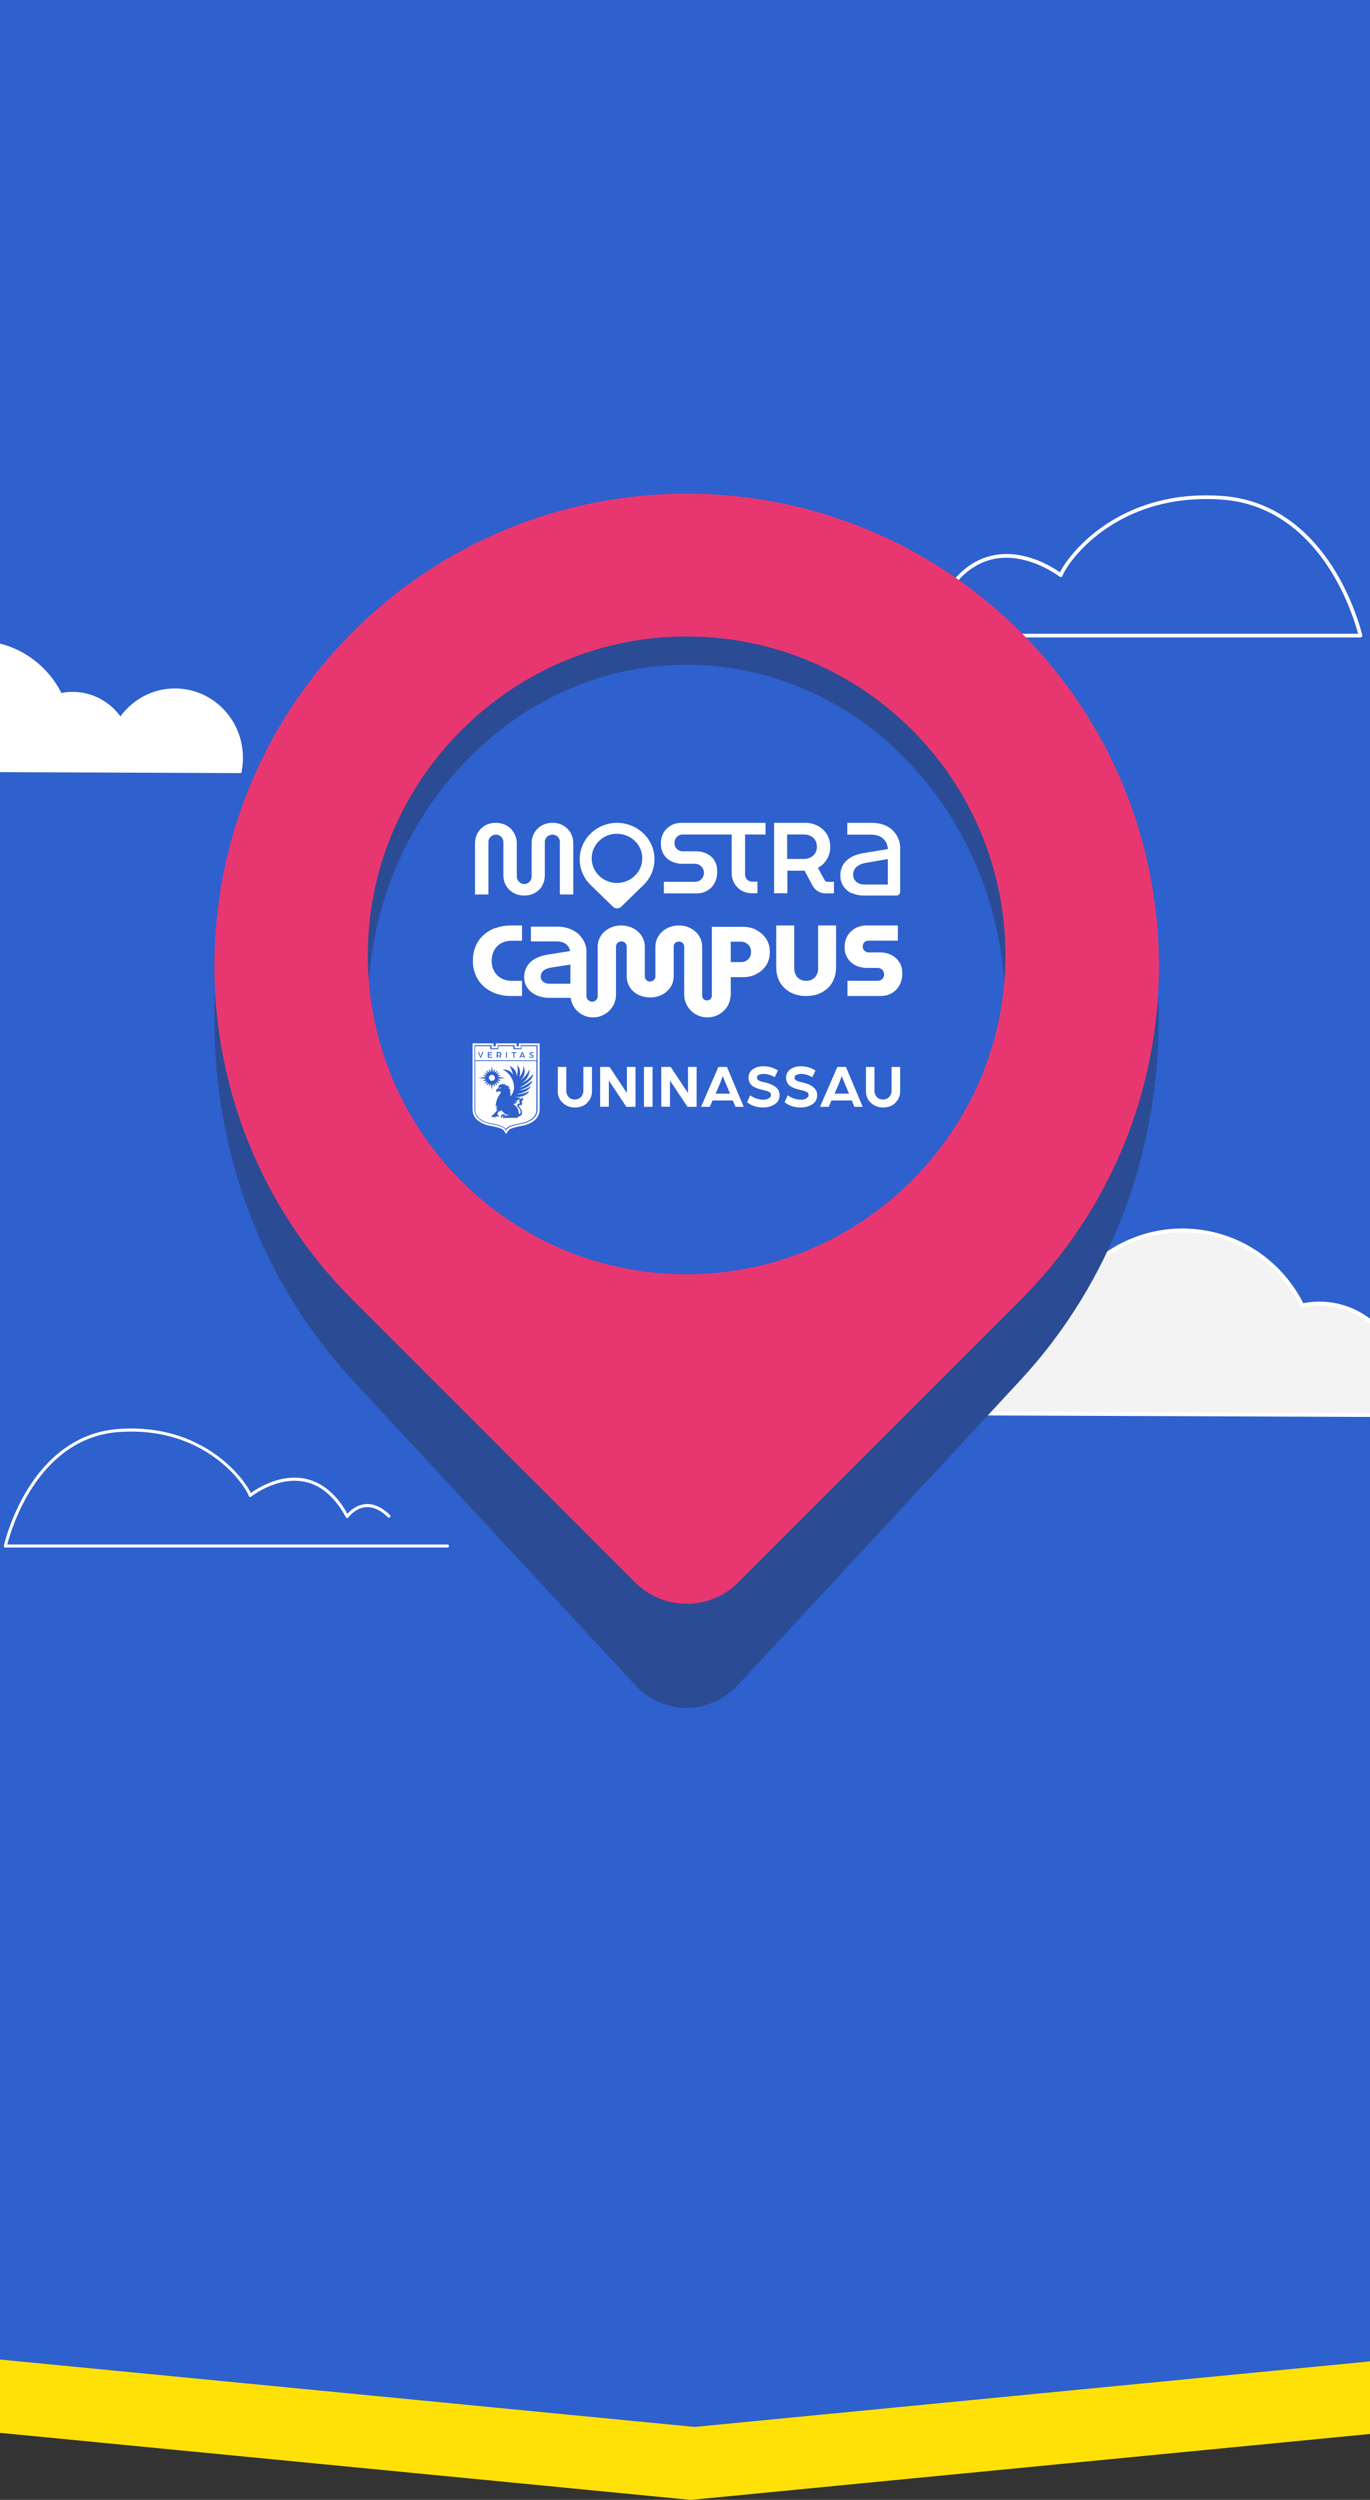 <svg width="357" height="651" fill="none" xmlns="http://www.w3.org/2000/svg"><rect width="100%" height="100%" fill="#333333" stroke="none"/><g clip-path="url('#clip0_112_4')"><path d="M-502-121H862v705.852L180 651l-682-66.148V-121Z" fill="#FFE108"/><path d="M-501-140H863v705.852L181 632l-682-66.148V-140Z" fill="url('#paint0_radial_112_4')"/><g clip-path="url('#clip1_112_4')"><path d="M1.395 403h115.21a.398.398 0 0 0 .395-.401.4.4 0 0 0-.395-.402H1.902c.441-1.718 2.15-7.697 5.85-13.762 4.006-6.564 11.243-14.579 22.974-15.492 22.591-1.757 33.1 13.7 34.095 16.616a.39.39 0 0 0 .618.184c.066-.053 6.77-5.345 13.932-3.875 4.292.881 7.913 3.992 10.76 9.243a.394.394 0 0 0 .668.04c.016-.024 1.73-2.403 4.454-2.658 1.906-.177 3.865.702 5.832 2.616a.39.39 0 0 0 .559-.013.405.405 0 0 0-.013-.567c-2.144-2.085-4.318-3.04-6.46-2.835-2.314.22-3.934 1.727-4.632 2.516-2.924-5.162-6.628-8.232-11.017-9.132-6.568-1.345-12.55 2.551-14.16 3.72-1.841-3.946-12.675-18.369-34.695-16.657-12.071.937-19.496 9.159-23.598 15.889-4.43 7.263-6.042 14.408-6.058 14.479a.405.405 0 0 0 .077.34.395.395 0 0 0 .309.151h-.002Z" fill="#fff"/></g><g clip-path="url('#clip2_112_4')"><path d="M354.516 166H213.484a.48.48 0 0 1-.484-.479c0-.263.218-.479.484-.479h140.412c-.541-2.051-2.631-9.187-7.161-16.426-4.905-7.835-13.763-17.401-28.124-18.49-27.655-2.097-40.519 16.352-41.737 19.832a.486.486 0 0 1-.756.219c-.081-.063-8.287-6.38-17.055-4.625-5.254 1.052-9.687 4.765-13.172 11.032a.478.478 0 0 1-.395.246.486.486 0 0 1-.423-.198c-.019-.028-2.117-2.868-5.452-3.173-2.333-.211-4.732.839-7.139 3.123a.487.487 0 0 1-.684-.015.476.476 0 0 1 .016-.678c2.625-2.489 5.285-3.628 7.908-3.384 2.832.264 4.815 2.063 5.67 3.003 3.58-6.16 8.113-9.825 13.487-10.899 8.04-1.605 15.361 3.045 17.333 4.44 2.254-4.71 15.516-21.924 42.471-19.881 14.777 1.119 23.866 10.931 28.888 18.965 5.422 8.669 7.396 17.196 7.416 17.281a.486.486 0 0 1-.473.586h.002Z" fill="#fff"/></g><path d="m406.202 368.683-174.565-.69a27.835 27.835 0 0 1-.124-3.125c.232-14.519 11.665-26.073 25.489-25.853 6.522.105 12.419 2.807 16.812 7.157l.605.599.228-.82c4.168-14.943 17.912-25.788 34.046-25.53 13.341.213 24.809 7.97 30.462 19.168l.171.338.372-.072a21.221 21.221 0 0 1 4.451-.395c6.996.112 13.155 3.598 17.049 8.915l.403.551.404-.55c4.617-6.293 12.005-10.33 20.293-10.198 13.706.219 24.654 11.722 24.43 25.708a25.848 25.848 0 0 1-.526 4.797Z" fill="#F3F3F3" stroke="#fff"/><path d="M265.859 171.862c-48.05-51.812-125.934-51.812-173.956 0-48.05 51.811-48.05 135.792 0 187.573l73.541 79.298c7.445 8.027 19.486 8.027 26.902 0l73.541-79.298c48.051-51.812 48.051-135.792 0-187.573h-.028ZM183.21 352.107c-49.291 2.706-89.756-40.957-87.275-94.106 2.143-45.487 36.433-82.46 78.618-84.771 49.29-2.676 89.755 40.956 87.274 94.106-2.143 45.487-36.433 82.46-78.617 84.771Z" fill="#2B4C94"/><path d="m62.462 200.818-121.848-.481a19.305 19.305 0 0 1-.073-2.034c.16-10.08 8.095-18.089 17.677-17.936 4.52.072 8.609 1.945 11.656 4.962l.605.599.228-.819c2.898-10.389 12.453-17.928 23.668-17.749 9.274.148 17.246 5.54 21.176 13.326l.171.338.372-.073c.997-.195 2.025-.29 3.083-.273 4.843.077 9.109 2.491 11.806 6.175l.403.55.404-.55c3.203-4.365 8.326-7.164 14.072-7.072 9.501.152 17.096 8.127 16.94 17.83a17.955 17.955 0 0 1-.34 3.207Z" fill="#fff" stroke="#fff"/><path d="M265.923 164.583c-48.065-48.045-125.972-48.045-174.01 0-48.064 48.045-48.064 125.921 0 173.938l73.565 73.533c7.447 7.444 19.491 7.444 26.909 0l73.564-73.533c48.065-48.045 48.065-125.921 0-173.938h-.028Zm-82.675 167.142c-49.306 2.51-89.783-37.979-87.3-87.264 2.143-42.181 36.443-76.466 78.641-78.609 49.306-2.481 89.783 37.979 87.301 87.265-2.144 42.18-36.444 76.466-78.642 78.608Z" fill="#E83770"/><path d="M129.035 241.665c-1.239.47-2.258 1.105-3.139 1.934-.881.829-1.542 1.768-1.982 2.901-.468 1.105-.689 2.348-.689 3.674s.221 2.541.689 3.646a8.239 8.239 0 0 0 1.982 2.901c.854.829 1.9 1.464 3.139 1.934 1.239.47 2.616.718 4.186.718h2.808v-3.95h-2.671a6.119 6.119 0 0 1-2.202-.415 4.966 4.966 0 0 1-1.653-1.105 4.894 4.894 0 0 1-1.018-1.657c-.248-.636-.358-1.326-.358-2.045 0-.718.11-1.436.358-2.071a5.066 5.066 0 0 1 1.018-1.658c.441-.47.992-.829 1.653-1.105.66-.276 1.376-.387 2.202-.387h2.671v-3.978h-2.808c-1.57 0-2.947.249-4.158.718l-.028-.055ZM197.119 242.167c-1.06-.542-2.231-.813-3.515-.813h-8.117v17.954c0 .677-.558 1.218-1.256 1.218a1.245 1.245 0 0 1-1.255-1.191v-12.646c0-1.165-.279-2.139-.809-2.979-.558-.839-1.283-1.516-2.204-1.977-.92-.487-1.952-.731-3.068-.731s-2.148.244-3.069.731c-.92.488-1.673 1.138-2.203 1.977-.558.84-.837 1.841-.837 2.979v7.555c0 .271-.056.487-.195.704-.14.217-.307.379-.53.487a1.546 1.546 0 0 1-.698.163c-.223 0-.446-.054-.641-.163a1.403 1.403 0 0 1-.502-.487c-.112-.217-.196-.433-.196-.704v-7.555c0-1.165-.279-2.139-.837-2.979-.558-.839-1.283-1.516-2.203-1.977a6.854 6.854 0 0 0-3.097-.731c-1.143 0-2.176.244-3.096.731-.921.488-1.674 1.138-2.232 1.977-.53.84-.809 1.841-.809 2.979v12.754c0 .785-.669 1.408-1.45 1.408-.307 0-.586-.108-.809-.271a1.375 1.375 0 0 1-.67-1.191v-11.671c0-2.058-1.255-3.548-1.311-3.602a6.105 6.105 0 0 0-2.371-1.949c-1.172-.569-2.566-.867-4.184-.867h-6.612v3.845h6.556c1.227 0 2.148.298 2.789.894.447.433.754.948.865 1.625l-5.635.893c-1.394.217-2.594.596-3.514 1.138-.949.541-1.674 1.245-2.121 2.058a5.526 5.526 0 0 0-.697 2.708c0 1.056.279 2.003.865 2.816.558.812 1.339 1.435 2.343 1.895.976.434 2.092.677 3.347.677h5.58c.334 2.871 2.817 5.091 5.858 5.091 3.04 0 5.774-2.437 5.913-5.497h.028v-12.89c0-.27.056-.514.196-.731.111-.216.279-.352.502-.487a1.47 1.47 0 0 1 .697-.163c.251 0 .502.055.698.163.195.108.362.271.502.487.139.217.195.461.195.731v7.555c0 1.165.279 2.167.837 3.006a5.475 5.475 0 0 0 2.231 1.95c.921.46 1.953.677 3.041.677 1.088 0 2.12-.217 3.041-.677a5.68 5.68 0 0 0 2.231-1.95c.586-.839.865-1.841.865-3.006v-7.609c0-.271.056-.487.167-.677.112-.189.279-.352.503-.46.223-.108.446-.163.669-.163.251 0 .474.055.697.163.224.108.391.271.502.46.112.19.196.434.196.677V259.443h.028c.223 3.06 2.817 5.497 6.025 5.497s5.83-2.437 6.025-5.497h.056v-4.982h3.208c1.283 0 2.455-.271 3.515-.84 1.06-.542 1.897-1.327 2.539-2.302.613-.975.92-2.139.92-3.412 0-1.272-.307-2.437-.948-3.412a6.552 6.552 0 0 0-2.539-2.274v-.054Zm-48.482 13.999h-5.607c-.642-.054-1.088-.189-1.423-.46-.474-.379-.697-.812-.697-1.354 0-.596.195-1.11.641-1.516.447-.433 1.2-.731 2.232-.894l4.854-.758v5.01-.028Zm46.697-6.851a2.528 2.528 0 0 1-.949.921c-.39.217-.836.298-1.311.298h-2.65v-5.307h2.678c.474 0 .893.108 1.283.324.391.217.698.515.949.894s.363.867.363 1.435c0 .569-.112 1.029-.363 1.435ZM213.209 252.095c0 .622-.135 1.191-.379 1.705-.243.514-.595.92-1.082 1.19a3.283 3.283 0 0 1-1.678.433c-.622 0-1.164-.135-1.651-.433a2.716 2.716 0 0 1-1.082-1.19c-.271-.514-.379-1.083-.379-1.705v-11.093h-4.682v10.85c0 1.542.325 2.868 1.002 4.004a7.076 7.076 0 0 0 2.76 2.597c1.191.623 2.517.92 4.032.92 1.515 0 2.869-.297 4.032-.92 1.191-.622 2.111-1.461 2.76-2.597.65-1.136 1.002-2.462 1.002-4.004v-10.85h-4.682v11.093h.027ZM234.375 250.6c-.497-.797-1.188-1.43-2.072-1.897-.884-.468-1.934-.688-3.122-.688h-2.846c-.276 0-.525-.082-.774-.22a1.746 1.746 0 0 1-.552-.55c-.139-.22-.194-.467-.194-.77s.055-.523.194-.77c.11-.22.304-.413.552-.55.249-.138.498-.193.801-.193h7.599v-3.96h-8.179c-1.05 0-2.017.248-2.873.715a5.354 5.354 0 0 0-2.045 1.953c-.497.825-.774 1.787-.774 2.942 0 1.156.277 2.146.802 2.943.525.825 1.243 1.43 2.155 1.87.884.44 1.906.633 3.012.633h2.652c.359 0 .636.082.884.247.249.165.442.358.58.605.139.248.221.55.221.853 0 .302-.082.577-.221.825a1.61 1.61 0 0 1-.607.605c-.249.137-.553.22-.885.22h-7.847v3.96h8.593c1.023 0 1.99-.22 2.846-.687a5.254 5.254 0 0 0 2.073-2.035c.525-.908.773-1.981.773-3.246 0-1.072-.248-2.035-.746-2.832v.027ZM141.274 230.626c.476-.797.7-1.731.7-2.774v-8.599c0-.357.084-.659.279-.961.168-.303.42-.522.728-.687a2.072 2.072 0 0 1 1.959 0c.308.165.532.384.7.687.168.302.252.631.252.961v13.681h3.498v-13.269c0-.989-.224-1.895-.672-2.72-.447-.824-1.091-1.456-1.903-1.95-.811-.494-1.763-.714-2.826-.714-1.064 0-2.043.247-2.855.714a5.216 5.216 0 0 0-1.931 1.95c-.448.797-.672 1.704-.672 2.72v8.599c0 .357-.084.659-.252.961a1.913 1.913 0 0 1-.699.714 1.756 1.756 0 0 1-.98.275c-.364 0-.672-.082-.951-.275-.28-.164-.504-.412-.7-.714-.168-.302-.28-.632-.28-.961v-8.599c0-.989-.224-1.895-.7-2.72a5.2 5.2 0 0 0-1.931-1.95c-.811-.467-1.763-.714-2.854-.714-1.092 0-2.043.247-2.827.714a5.355 5.355 0 0 0-1.903 1.95c-.448.797-.672 1.704-.672 2.72v13.269h3.498v-13.681c0-.357.084-.659.28-.961.196-.303.42-.522.7-.687.28-.165.616-.247.952-.247.335 0 .671.082.979.247.28.165.532.384.7.687.168.302.28.631.28.961v8.599c0 1.043.224 1.977.699 2.774a5.152 5.152 0 0 0 1.959 1.896c.84.467 1.764.686 2.799.686 1.036 0 1.959-.219 2.771-.686a5.28 5.28 0 0 0 1.931-1.896h-.056ZM174.999 224.306c.843.413 1.771.634 2.84.634h3.234c.45 0 .844.11 1.209.33.366.221.647.496.844.854a2.4 2.4 0 0 1 .309 1.184c0 .441-.112.799-.309 1.157a2.253 2.253 0 0 1-.844.854c-.365.22-.759.303-1.209.303h-8.071v3.03h8.493c1.012 0 1.94-.221 2.756-.689a4.941 4.941 0 0 0 1.94-1.983c.478-.881.703-1.9.703-3.112 0-1.019-.225-1.901-.675-2.699-.45-.772-1.097-1.378-1.968-1.818-.844-.441-1.856-.661-2.981-.661h-3.347c-.422 0-.787-.11-1.125-.303a2.17 2.17 0 0 1-.787-.799c-.197-.33-.253-.689-.253-1.074 0-.386.084-.771.281-1.102.197-.33.45-.606.788-.799a2.218 2.218 0 0 1 1.124-.303h12.711v9.998c0 .992.225 1.873.675 2.672.45.799 1.069 1.46 1.885 1.928.815.468 1.771.716 2.84.716h1.322v-3.029h-1.322a1.884 1.884 0 0 1-1.378-.551c-.366-.358-.534-.827-.534-1.35V217.31h5.343v-3.029h-21.907c-1.013 0-1.941.22-2.756.688-.816.469-1.462 1.074-1.912 1.901-.478.799-.703 1.735-.703 2.809s.253 2.011.731 2.809c.478.799 1.153 1.378 1.996 1.818h.057ZM205.14 226.739h4.525l2.097 3.933a4.286 4.286 0 0 0 1.379 1.43c.579.357 1.214.55 1.959.55h2.207v-3.025h-1.683c-.165 0-.331-.028-.441-.11a1.183 1.183 0 0 1-.304-.33l-1.738-3.191a6.128 6.128 0 0 0 2.318-2.2c.579-.935.882-2.007.882-3.245 0-1.237-.303-2.338-.855-3.273-.579-.935-1.352-1.65-2.345-2.2a6.873 6.873 0 0 0-3.255-.797h-8.167v18.343h3.449v-5.858l-.028-.027Zm0-9.433h4.304c.635 0 1.214.11 1.711.357.496.248.938.605 1.241 1.1.304.496.469 1.073.469 1.733 0 .66-.165 1.238-.469 1.705a2.997 2.997 0 0 1-1.241 1.1 4.02 4.02 0 0 1-1.738.385h-4.304v-6.38h.027ZM159.731 236.122c.585.569 1.53.569 2.142 0l5.814-5.658c3.81-3.709 3.81-9.719 0-13.401-3.811-3.71-9.986-3.71-13.769 0-3.81 3.709-3.81 9.719 0 13.401l5.813 5.658Zm.724-18.978c3.894-.19 7.12 2.924 6.898 6.714-.167 3.249-2.893 5.902-6.231 6.064-3.894.19-7.12-2.924-6.926-6.741.167-3.249 2.893-5.902 6.231-6.064l.028.027ZM221.961 232.538c.92.447 2.007.67 3.206.67h8.477a.929.929 0 0 0 .921-.921V220.674c0-2.066-1.227-3.602-1.227-3.602-.558-.809-1.311-1.451-2.231-1.926-1.116-.586-2.482-.865-4.071-.865h-6.246v3.071h6.19c1.394 0 2.482.39 3.262 1.144.586.586.949 1.312 1.088 2.234v.39l-6.274 1.033c-1.366.224-2.51.615-3.43 1.173-.892.558-1.561 1.228-2.008 2.01-.418.782-.641 1.675-.641 2.68 0 1.005.251 1.954.781 2.736a5.489 5.489 0 0 0 2.175 1.87l.028-.084Zm1.199-6.728c.53-.558 1.394-.921 2.593-1.144l5.605-.949v6.616h-6.33c-.697-.056-1.283-.223-1.785-.614-.613-.503-.92-1.145-.92-1.899 0-.809.279-1.479.809-2.037l.028.027ZM153.013 287.208c-.857.801-1.908 1.188-3.18 1.188-1.272 0-2.296-.387-3.181-1.188-.857-.774-1.299-1.797-1.299-3.069v-6.302h2.212v6.192c0 .663.221 1.216.636 1.658.415.443.968.636 1.604.636.636 0 1.161-.221 1.576-.636.415-.442.636-.995.636-1.658v-6.192h2.24v6.302c0 1.244-.442 2.267-1.299 3.069h.055ZM156.387 288.23v-10.393h2.461l2.71 4.091c.221.332.47.719.774 1.161l.719 1.078.305.442v-6.772h2.24v10.393h-2.379l-2.599-3.897c-.277-.415-.581-.885-.913-1.382l-.802-1.189-.249-.442v6.883h-2.24l-.027.027ZM167.808 288.23v-10.393h2.24v10.393h-2.24ZM172.316 288.23v-10.393h2.461l2.71 4.091c.221.332.47.719.774 1.161l.719 1.078.305.442v-6.772h2.24v10.393h-2.379l-2.599-3.897c-.277-.415-.581-.885-.913-1.382l-.802-1.189-.249-.442v6.883h-2.24l-.027.027ZM182.686 288.23l4.508-10.393h2.24l4.369 10.393h-2.157l-.691-1.658h-5.282l-.719 1.658h-2.296.028Zm3.789-3.427h3.761l-.802-1.935-1.107-2.654a35.373 35.373 0 0 1-1.023 2.681l-.829 1.908ZM194.688 286.959l.802-1.742c1.079.774 2.212 1.161 3.429 1.161.553 0 1.023-.11 1.411-.359.387-.249.58-.525.58-.885 0-.359-.166-.608-.497-.774-.332-.193-.802-.331-1.411-.469-.442-.111-.829-.194-1.161-.305-.332-.082-.664-.221-1.051-.387-.387-.165-.692-.359-.913-.58a2.244 2.244 0 0 1-.58-.829 2.529 2.529 0 0 1-.249-1.134c0-.94.387-1.686 1.133-2.211.747-.525 1.66-.774 2.738-.774 1.411 0 2.683.359 3.789 1.106l-.83 1.741c-.912-.553-1.908-.857-2.986-.857-.388 0-.747.083-1.107.221-.359.138-.525.415-.525.774 0 .304.166.553.47.719.304.166.802.332 1.466.47 2.627.58 3.954 1.686 3.954 3.317 0 1.051-.414 1.852-1.272 2.405-.857.553-1.853.829-3.014.829-1.687 0-3.097-.47-4.231-1.409l.055-.028ZM204.478 286.959l.802-1.742c1.078.774 2.212 1.161 3.429 1.161.553 0 1.023-.11 1.41-.359s.581-.525.581-.885c0-.359-.166-.608-.498-.774-.332-.193-.802-.331-1.41-.469-.443-.111-.83-.194-1.162-.305-.332-.082-.663-.221-1.051-.387-.387-.165-.691-.359-.912-.58a2.246 2.246 0 0 1-.581-.829 2.529 2.529 0 0 1-.249-1.134c0-.94.387-1.686 1.134-2.211.747-.525 1.659-.774 2.738-.774 1.41 0 2.682.359 3.788 1.106l-.829 1.741c-.913-.553-1.908-.857-2.987-.857-.387 0-.747.083-1.106.221-.36.138-.525.415-.525.774 0 .304.165.553.47.719.304.166.802.332 1.465.47 2.628.58 3.955 1.686 3.955 3.317 0 1.051-.415 1.852-1.272 2.405-.857.553-1.853.829-3.015.829-1.686 0-3.097-.47-4.231-1.409l.056-.028ZM213.687 288.23l4.507-10.393h2.24l4.37 10.393h-2.157l-.692-1.658h-5.282l-.719 1.658h-2.295.028Zm3.788-3.427h3.761l-.802-1.935-1.106-2.654a35.373 35.373 0 0 1-1.023 2.681l-.83 1.908ZM233.321 287.208c-.857.801-1.908 1.188-3.18 1.188-1.272 0-2.295-.387-3.18-1.188-.857-.774-1.3-1.797-1.3-3.069v-6.302h2.212v6.192c0 .663.222 1.216.637 1.658.414.443.967.636 1.603.636.637 0 1.162-.221 1.577-.636.415-.442.636-.995.636-1.658v-6.192h2.24v6.302c0 1.244-.443 2.267-1.3 3.069h.055ZM140.071 272.198v16.641c0 .497-.111.995-.305 1.437-.248.581-.801 1.133-1.548 1.576a6.86 6.86 0 0 1-2.102.774c-2.627.497-3.65.884-4.065 1.492l-.194.305-.193-.305c-.415-.608-1.438-.967-4.065-1.492a7.13 7.13 0 0 1-2.102-.774c-.747-.443-1.3-.995-1.549-1.576a3.735 3.735 0 0 1-.304-1.437v-16.641h4.452v.774h1.577v-.774h4.452v.774h1.576v-.774h4.453m.497-.498h-5.447v.774h-.581v-.774h-5.448v.774h-.581v-.774h-5.448v17.139c0 .58.111 1.133.36 1.658.304.691.912 1.299 1.77 1.797a7.289 7.289 0 0 0 2.24.829c2.433.47 3.429.802 3.761 1.272l.193.304.415.58.415-.58.193-.304c.332-.47 1.355-.802 3.761-1.272a7.032 7.032 0 0 0 2.24-.829c.858-.498 1.466-1.106 1.77-1.797a4.24 4.24 0 0 0 .36-1.658V271.7h.027Z" fill="#fff"/><path d="M130.309 274.298s-.139-.082-.249-.082h-.36v.663h.36s.193-.028.249-.083a.314.314 0 0 0 .083-.221.314.314 0 0 0-.083-.221v-.056Z" fill="#fff"/><path d="M135.867 272.446v.774h-2.074v-.774h-3.954v.774h-2.075v-.774h-3.954v3.677h15.984v-3.677h-3.954.027Zm-10.453 2.986h-.249l-.608-1.438h.248l.332.83.111.331c.055-.138.083-.248.111-.331l.331-.83h.277l-.608 1.438h.055Zm2.848 0h-1.161v-1.438h1.106v.222h-.857v.359h.802v.221h-.802v.415h.885v.221h.027Zm2.102 0-.249-.36h-.442v.332h-.249v-1.437h.608c.194 0 .36.055.47.166a.5.5 0 0 1 .166.387c0 .11 0 .193-.083.276a.513.513 0 0 1-.221.194l.304.414h-.304v.028Zm1.742 0h-.249v-1.438h.249v1.438Zm2.406-1.216h-.498v1.216h-.249v-1.216h-.497v-.222h1.272v.222h-.028Zm2.102 1.216-.111-.249h-.802l-.11.249h-.249l.636-1.438h.249l.636 1.438h-.249Zm2.295-.083s-.249.11-.415.11c-.249 0-.414-.055-.58-.193l.11-.194a.75.75 0 0 0 .47.166c.083 0 .166 0 .222-.055a.153.153 0 0 0 .083-.138c0-.028 0-.083-.056-.111-.027-.027-.055-.055-.11-.055h-.139l-.166-.083s-.083-.028-.138-.055c-.055 0-.083-.056-.11-.083-.028-.028-.056-.055-.083-.111 0-.055-.028-.083-.028-.138 0-.138.055-.221.166-.304a.554.554 0 0 1 .359-.111c.194 0 .36.056.498.166l-.11.194s-.249-.111-.415-.111h-.111a.215.215 0 0 0-.111.055c-.027 0-.055.056-.055.111s0 .083.083.111c.055 0 .138.055.221.083l.194.055.166.083c.055.027.083.083.138.138a.388.388 0 0 1 .055.166.396.396 0 0 1-.165.332l.027-.028Z" fill="#fff"/><path d="M136.144 274.326v-.055s-.111.249-.166.331l-.166.36h.608l-.166-.36-.055-.138s-.055-.11-.055-.138ZM130.143 283.504c.083-.277.249-.305.498-.305-.166.111-.332.194-.498.305Z" fill="#fff"/><path d="M131.83 276.316h-7.993v12.55c0 .47.111.912.277 1.355.525 1.188 2.185 1.962 3.457 2.211 2.572.498 3.733.885 4.231 1.576.498-.719 1.687-1.106 4.231-1.576 1.272-.249 2.931-1.023 3.457-2.211.193-.415.276-.885.276-1.355v-12.55h-7.992.056Zm-4.397 6.745.055-.967-.747.608.36-.885-.913.36.608-.747-.967.056.802-.526-1.992-.248 1.992-.249-.802-.525.967.055-.608-.746.885.359-.359-.885.746.608-.055-.967.525.802.249-1.521.249 1.521.526-.802-.056.967.747-.608-.36.885.885-.359-.608.746.968-.055-.802.525 1.991.249-1.991.248.802.526-.968-.056.608.747-.912-.36.359.885-.746-.608.055.967-.526-.801-.248 1.52-.249-1.52-.526.801h.056Zm8.102.138s1.604-.442 3.181-1.824c-.332 1.852-3.513 2.571-3.513 2.571 1.494-.083 2.572-.691 3.153-1.216-.581 1.465-2.461 2.017-3.706 2.183 1.107.166 2.24-.331 3.236-.746-.443 1.05-2.24 1.631-3.65 1.493.442.138.884.193 1.355.166-.388.718-1.024.912-1.77.939.359.056.719.056 1.078.028a2.225 2.225 0 0 1-1.161.774c.885.415 1.3 1.189 1.465 2.156 0 .111-.027.277.056.36.138 0 .249 0 .332-.111.442-1.382-1.466-1.686-.553-2.571.801 0 .248-.332.248-.774 0-.414.277-.47.553-.608-.055.083-.082.166-.11.249.138-.083.304-.608.359-.498.47.747.083.553-.138 1.106 0 .166.083.304.111.442.083.332-.166.525-.47.525 0-.055.055-.082.083-.138-1.273.277.719.94.276 2.488-.193.387-.498.47-.885.608 0 0-.166.139-.193.249 0 .083-.111.055-.166.055-1.162 0-2.296 0-3.457.028h-.111c-.166-.111-.138-.332-.055-.498.028-.083.083-.11.138-.138 0 0-.138 0-.221.056-.166.138-.194.331-.166.552-.055 0-.138.056-.194 0-.193-.276-.11-.691.222-.884.193-.111.636-.056.857.083-.111.166-.166.304-.111.525.194-.525.692-.415 1.134-.415-.221-.138-.498-.193-.829-.166-.498-.331-.885-.718-1.328-1.133-.166.221-.332.387-.581.47.083-.166.166-.276.166-.47-.193.249-.746.94-.47 1.244.277.083.415.359.221.581 0-.056-.055-.139-.083-.166a.483.483 0 0 0-.47-.056c0 .083-.083.139-.138.166h-.111l-.221.194s-.083-.249-.055-.415c-.083.083-.111.249-.277.249l-.166.166s-.055-.249-.027-.36c0 0-.056.056-.138.083h-.166l-.111.111c-.028-.387 1.3-1.023 1.715-2.156a.744.744 0 0 1-.415.276c.166-.415.221-.857.304-1.299-.111.221-.221.442-.36.636-.138-1.244.443-2.737 1.245-3.677 0 0 .083-.138.055-.193 0-.056-.083-.139-.083-.166-.027-.028.056-.111.056-.138-.305 0-.802-.056-.996.221v.055c-.443-.498-.111-.912.415-1.078-.166-1.189 1.161-1.106 1.963-1.05l-.387.248c.553.056 1.051.166 1.383.691-.166-.027-.304-.083-.47-.11.359.304.608.608.691 1.106a2.275 2.275 0 0 0-.277-.166c.194.359.277.691.194 1.105-.055-.027-.083-.083-.138-.11l.083.166.083.166a2.98 2.98 0 0 0 .608-.857c.747-1.548.083-3.373-.719-4.479-.276-.387-.857-1.078-1.936-1.603.277 0 .968-.027 1.715.387.581.332.885.802 1.023 1.051a4.751 4.751 0 0 0-.221-.774 7.683 7.683 0 0 0-.692-1.576c.249.111 1.217.553 1.632 1.603.166.415.221.802.221 1.078.083-.276.139-.553.194-.884.111-.83.028-1.548-.055-2.073.193.221.774.995.746 2.073 0 .525-.138.912-.276 1.188.221-.248.498-.58.719-1.05.387-.802.415-1.548.415-1.963.11.221.553 1.217.165 2.378a3.09 3.09 0 0 1-1.023 1.409c.139-.083.249-.165.387-.276 1.079-.802 1.715-1.852 2.075-2.681 0 .387-.028 1.52-.83 2.57a4.3 4.3 0 0 1-1.549 1.272c.443-.194.968-.47 1.521-.857a9.842 9.842 0 0 0 1.798-1.714c0 1.852-3.485 3.511-3.485 3.511l.083.027Z" fill="#fff"/><path d="m130.115 283.504.498-.305c-.249 0-.415 0-.498.305ZM128.179 281.458a.775.775 0 1 0 0-1.55.775.775 0 0 0 0 1.55Z" fill="#fff"/></g><defs><clipPath id="clip0_112_4"><path fill="#fff" d="M0 0h357v651H0z"/></clipPath><clipPath id="clip1_112_4"><path fill="#fff" transform="matrix(-1 0 0 1 117 372)" d="M0 0h116v31H0z"/></clipPath><clipPath id="clip2_112_4"><path fill="#fff" transform="translate(213 129)" d="M0 0h142v37H0z"/></clipPath><radialGradient id="paint0_radial_112_4" cx="0" cy="0" r="1" gradientUnits="userSpaceOnUse" gradientTransform="matrix(0 386 -682 0 181 246)"><stop stop-color="#2E60CE"/><stop offset="1" stop-color="#2E60CE"/></radialGradient></defs></svg>